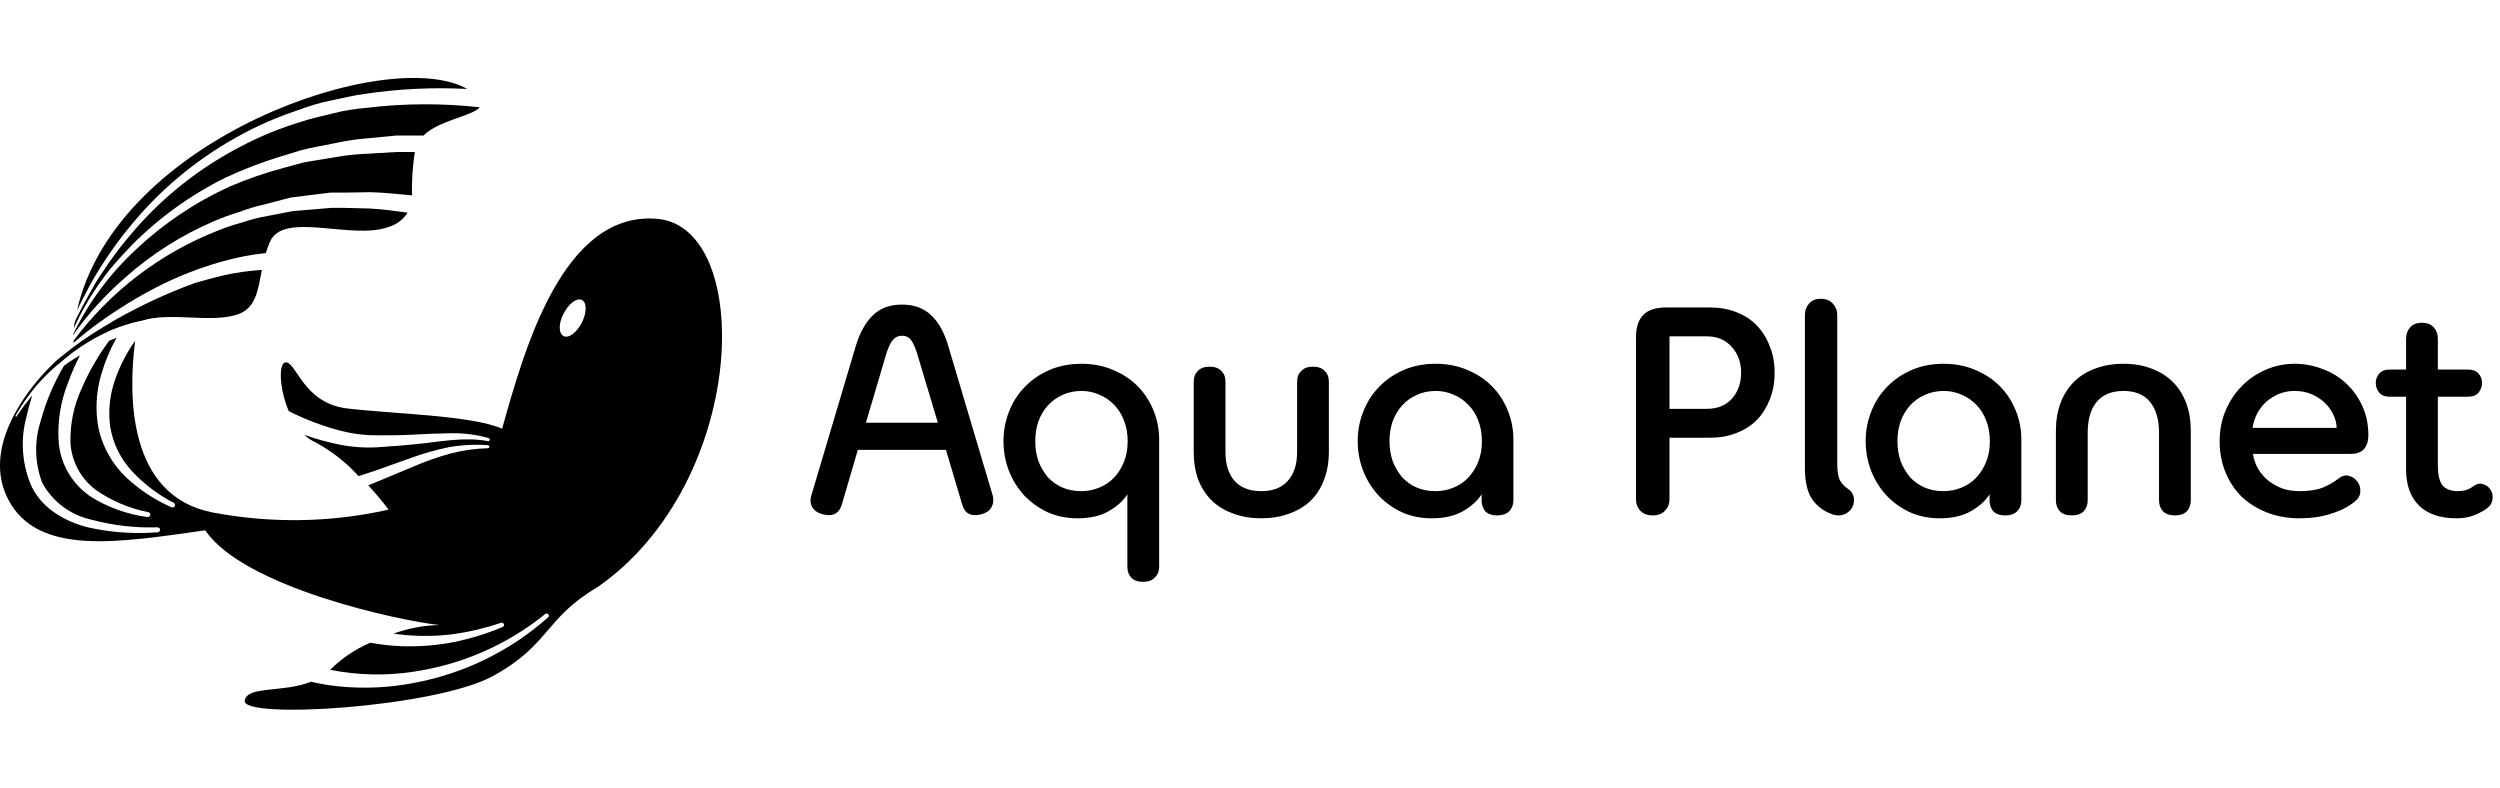 <svg width="146" height="46" viewBox="0 0 146 46" fill="none" xmlns="http://www.w3.org/2000/svg">
<path d="M27.287 5.196C25.284 5.089 23.276 5.187 21.294 5.486C20.628 5.565 19.978 5.744 19.322 5.871C18.666 5.997 18.021 6.203 17.397 6.435C16.125 6.856 14.899 7.4 13.735 8.059C11.409 9.367 9.348 11.09 7.658 13.142C6.815 14.159 6.061 15.243 5.403 16.385C5.083 16.949 4.8 17.524 4.502 18.109C6.799 8.012 22.766 2.607 27.287 5.196Z" fill="black"/>
<path d="M24.06 11.408C23.255 11.334 22.461 11.249 21.64 11.223L20.072 11.249C19.811 11.249 19.539 11.249 19.294 11.249L18.516 11.344L16.965 11.539L15.461 11.935C14.952 12.045 14.453 12.195 13.968 12.383C13.473 12.53 12.987 12.706 12.513 12.91C10.607 13.725 8.848 14.842 7.305 16.216C6.158 17.21 5.137 18.338 4.266 19.575V19.533C5.169 17.668 6.414 15.986 7.939 14.571C9.555 13.048 11.416 11.8 13.446 10.88C14.465 10.445 15.514 10.084 16.586 9.799L17.391 9.578L17.791 9.472L18.201 9.404L19.843 9.135C20.39 9.048 20.942 8.995 21.496 8.977L23.159 8.876H24.225C24.096 9.714 24.041 10.561 24.06 11.408Z" fill="black"/>
<path d="M28.021 6.266C27.563 6.793 25.644 7.015 24.727 7.917C24.194 7.917 23.66 7.917 23.127 7.917L21.421 8.08C20.851 8.126 20.285 8.209 19.726 8.328L18.047 8.66L17.594 8.771L17.183 8.897L16.368 9.145C15.274 9.48 14.205 9.891 13.169 10.374C11.127 11.385 9.27 12.725 7.673 14.339L7.47 14.56C7.353 14.677 7.241 14.793 7.134 14.914C6.475 15.615 5.886 16.378 5.375 17.192L5.247 17.392C5.189 17.492 5.13 17.587 5.077 17.687C4.794 18.164 4.541 18.657 4.32 19.164C4.32 19.053 4.346 18.942 4.362 18.831C4.378 18.721 4.522 18.489 4.607 18.304L4.746 18.035C4.789 17.94 4.842 17.846 4.895 17.751C4.949 17.656 5.002 17.55 5.061 17.45C5.236 17.128 5.423 16.812 5.594 16.496C5.706 16.316 5.818 16.137 5.94 15.968C6.063 15.8 6.143 15.657 6.249 15.504L6.287 15.446C6.409 15.267 6.537 15.093 6.665 14.919C6.685 14.887 6.708 14.857 6.734 14.829C6.846 14.671 6.964 14.518 7.081 14.371C7.198 14.223 7.193 14.228 7.252 14.16L7.369 14.012C7.454 13.907 7.539 13.801 7.63 13.701C7.721 13.601 7.833 13.458 7.913 13.369C9.629 11.408 11.701 9.783 14.022 8.576C15.161 7.971 16.357 7.48 17.594 7.11C18.207 6.899 18.846 6.778 19.476 6.614C20.105 6.451 20.744 6.356 21.395 6.298C23.595 6.033 25.819 6.022 28.021 6.266Z" fill="black"/>
<path d="M38.386 12.779C32.852 12.304 30.613 20.451 29.323 25.038C27.564 24.247 22.846 24.168 20.26 23.852C17.675 23.535 17.307 21.083 16.667 21.163C16.262 21.21 16.305 22.697 16.864 24.01C17.858 24.514 18.906 24.907 19.988 25.18C20.661 25.348 21.352 25.43 22.046 25.423C22.76 25.423 23.48 25.423 24.178 25.381C24.877 25.339 25.618 25.312 26.354 25.302C27.09 25.289 27.825 25.383 28.534 25.581C28.545 25.584 28.556 25.59 28.566 25.597C28.575 25.604 28.583 25.613 28.589 25.623C28.595 25.634 28.599 25.645 28.601 25.657C28.602 25.669 28.601 25.68 28.598 25.692C28.593 25.714 28.579 25.733 28.561 25.746C28.542 25.758 28.519 25.764 28.497 25.761C27.078 25.497 25.671 25.808 24.232 25.945C23.507 26.014 22.782 26.077 22.057 26.119C21.303 26.164 20.547 26.111 19.807 25.961C19.117 25.821 18.438 25.633 17.776 25.397C17.963 25.575 18.18 25.721 18.416 25.829C19.367 26.339 20.222 27.008 20.942 27.806L21.859 27.506L23.992 26.747C24.711 26.484 25.449 26.274 26.199 26.119C26.955 25.984 27.725 25.943 28.491 25.998C28.515 26 28.537 26.012 28.552 26.029C28.568 26.047 28.577 26.069 28.576 26.093C28.575 26.116 28.565 26.137 28.548 26.153C28.531 26.168 28.509 26.177 28.486 26.177C27.742 26.197 27.003 26.303 26.284 26.493C25.571 26.688 24.872 26.933 24.194 27.226L22.11 28.096L21.508 28.339C22.211 29.114 22.696 29.763 22.696 29.763C19.308 30.524 15.797 30.578 12.386 29.921C7.444 28.94 7.487 23.066 7.892 19.902C7.419 20.567 7.038 21.293 6.762 22.059C6.416 22.976 6.305 23.963 6.437 24.933C6.599 25.91 7.05 26.818 7.732 27.543C8.43 28.287 9.252 28.906 10.163 29.372C10.191 29.393 10.21 29.423 10.217 29.457C10.225 29.49 10.22 29.526 10.205 29.556C10.189 29.587 10.163 29.611 10.131 29.625C10.099 29.638 10.063 29.64 10.03 29.631C9.047 29.2 8.145 28.606 7.364 27.875C6.568 27.113 6.012 26.138 5.765 25.07C5.55 23.986 5.606 22.867 5.93 21.811C6.141 21.088 6.435 20.391 6.805 19.733C6.661 19.786 6.517 19.839 6.373 19.902C5.736 20.765 5.2 21.695 4.774 22.676C4.315 23.668 4.089 24.749 4.113 25.84C4.141 26.375 4.286 26.898 4.537 27.373C4.788 27.848 5.14 28.263 5.568 28.592C6.494 29.244 7.55 29.694 8.665 29.91C8.684 29.915 8.701 29.922 8.717 29.934C8.732 29.945 8.746 29.959 8.755 29.975C8.765 29.991 8.772 30.009 8.775 30.028C8.778 30.047 8.777 30.066 8.772 30.084C8.763 30.12 8.741 30.151 8.711 30.171C8.68 30.191 8.643 30.2 8.607 30.195C7.423 30.037 6.288 29.627 5.28 28.993C4.766 28.643 4.335 28.186 4.017 27.656C3.699 27.125 3.5 26.532 3.435 25.919C3.337 24.709 3.519 23.494 3.969 22.365C4.169 21.811 4.404 21.271 4.672 20.746L4.267 20.994C4.086 21.115 3.91 21.231 3.734 21.363C3.139 22.374 2.681 23.459 2.375 24.59C1.995 25.766 2.027 27.035 2.465 28.191C2.758 28.734 3.166 29.207 3.661 29.579C4.156 29.951 4.727 30.213 5.333 30.348C6.594 30.686 7.898 30.837 9.204 30.796C9.223 30.796 9.241 30.8 9.259 30.807C9.276 30.814 9.292 30.825 9.305 30.838C9.319 30.851 9.329 30.867 9.337 30.884C9.344 30.901 9.348 30.92 9.348 30.938C9.348 30.976 9.333 31.012 9.308 31.039C9.282 31.067 9.247 31.083 9.209 31.086C7.866 31.192 6.515 31.1 5.2 30.812C4.523 30.656 3.879 30.385 3.297 30.01C2.69 29.628 2.197 29.093 1.868 28.46C1.291 27.173 1.175 25.73 1.538 24.368C1.631 23.938 1.747 23.512 1.884 23.092C1.555 23.488 1.247 23.899 0.962 24.326C0.954 24.33 0.946 24.332 0.938 24.332C0.93 24.332 0.921 24.33 0.914 24.326C0.907 24.316 0.903 24.304 0.903 24.292C0.903 24.28 0.907 24.268 0.914 24.258C1.241 23.691 1.614 23.152 2.028 22.644C2.108 22.544 2.193 22.444 2.289 22.344C2.676 21.909 3.101 21.508 3.558 21.147C3.58 21.123 3.605 21.101 3.633 21.083C3.745 20.983 3.857 20.888 3.974 20.799L4.011 20.767C4.351 20.499 4.707 20.25 5.077 20.023C5.384 19.828 5.703 19.652 6.032 19.496L6.527 19.264C6.783 19.159 7.061 19.064 7.3 18.985C7.576 18.891 7.857 18.816 8.143 18.758L8.276 18.732C9.913 18.204 12.152 18.858 13.767 18.399C14.934 18.067 15.057 17.007 15.292 15.763C14.532 15.81 13.778 15.918 13.037 16.085C12.504 16.211 11.97 16.354 11.411 16.517C10.43 16.871 9.468 17.278 8.532 17.735C7.738 18.125 6.933 18.542 6.197 19.001C5.909 19.169 5.632 19.349 5.349 19.528C4.848 19.855 4.358 20.203 3.889 20.582C3.803 20.646 3.718 20.709 3.638 20.778C3.558 20.846 3.409 20.962 3.297 21.057C2.905 21.424 2.535 21.814 2.188 22.222C0.695 24.01 -0.781 26.699 0.471 29.151C2.199 32.499 6.933 31.682 11.986 30.97C14.225 34.287 23.256 36.243 25.655 36.501C24.745 36.521 23.844 36.691 22.99 37.002C23.181 37.034 23.373 37.055 23.565 37.076C24.522 37.169 25.485 37.157 26.439 37.039C27.399 36.907 28.343 36.683 29.259 36.37C29.292 36.359 29.328 36.361 29.359 36.376C29.39 36.391 29.414 36.418 29.426 36.45C29.438 36.482 29.436 36.518 29.422 36.549C29.408 36.58 29.382 36.605 29.349 36.617C28.434 37.003 27.482 37.298 26.508 37.498C25.523 37.687 24.52 37.768 23.517 37.74C22.882 37.719 22.25 37.651 21.625 37.535C20.749 37.908 19.954 38.445 19.285 39.117C20.875 39.435 22.51 39.474 24.114 39.233C26.946 38.823 29.612 37.66 31.828 35.869C31.84 35.856 31.855 35.846 31.871 35.839C31.887 35.832 31.904 35.829 31.922 35.829C31.939 35.829 31.956 35.832 31.973 35.839C31.989 35.846 32.003 35.856 32.015 35.869C32.027 35.88 32.036 35.894 32.043 35.91C32.049 35.925 32.053 35.942 32.053 35.958C32.053 35.975 32.049 35.991 32.043 36.007C32.036 36.022 32.027 36.036 32.015 36.048C29.81 38.009 27.103 39.335 24.189 39.881C22.732 40.164 21.241 40.232 19.764 40.082C19.226 40.027 18.692 39.937 18.165 39.813C16.539 40.467 14.433 40.034 14.289 40.92C14.13 42.027 25.399 41.316 28.758 39.496C32.116 37.677 31.796 36.101 34.915 34.276C43.717 28.123 44.042 13.269 38.386 12.779ZM33.982 18.837C33.689 19.417 33.215 19.776 32.916 19.628C32.617 19.48 32.607 18.895 32.916 18.31C33.225 17.725 33.684 17.371 33.982 17.519C34.281 17.667 34.27 18.262 33.982 18.837Z" fill="black"/>
<path d="M23.805 12.42C23.551 12.822 23.156 13.118 22.696 13.253C20.564 14.044 16.544 12.304 15.766 14.123C15.672 14.336 15.592 14.554 15.526 14.777C14.623 14.871 13.731 15.048 12.861 15.304C11.585 15.668 10.35 16.155 9.172 16.759C8.003 17.36 6.882 18.048 5.818 18.816C5.285 19.195 4.784 19.596 4.294 20.018V19.902C6.448 17.004 9.386 14.767 12.77 13.448C13.221 13.269 13.682 13.116 14.151 12.989C14.627 12.828 15.116 12.702 15.611 12.615L17.088 12.33L18.592 12.204L19.338 12.14C19.588 12.14 19.844 12.14 20.095 12.14L21.598 12.177C22.339 12.214 23.07 12.32 23.805 12.42Z" fill="black"/>
<path d="M49.17 29.442C49.012 29.993 48.636 30.19 48.04 30.033C47.747 29.954 47.545 29.813 47.433 29.611C47.32 29.409 47.303 29.184 47.382 28.936L49.979 20.2C50.216 19.424 50.547 18.828 50.975 18.412C51.402 17.996 51.97 17.788 52.678 17.788C53.386 17.788 53.954 17.996 54.382 18.412C54.82 18.828 55.152 19.424 55.377 20.2L57.974 28.936C58.042 29.184 58.019 29.409 57.907 29.611C57.806 29.813 57.609 29.954 57.316 30.033C56.709 30.19 56.333 29.993 56.186 29.442L55.242 26.271H50.097L49.17 29.442ZM52.678 19.609C52.453 19.609 52.268 19.699 52.121 19.879C51.975 20.059 51.835 20.385 51.7 20.857L50.57 24.686H54.77L53.623 20.857C53.488 20.385 53.353 20.059 53.218 19.879C53.094 19.699 52.914 19.609 52.678 19.609ZM58.604 25.765C58.604 25.158 58.71 24.585 58.924 24.045C59.138 23.494 59.441 23.016 59.835 22.611C60.228 22.195 60.706 21.864 61.269 21.616C61.831 21.369 62.46 21.245 63.157 21.245C63.843 21.245 64.468 21.369 65.03 21.616C65.592 21.852 66.07 22.173 66.463 22.578C66.857 22.982 67.16 23.455 67.374 23.994C67.588 24.523 67.695 25.079 67.695 25.664V33.102C67.695 33.361 67.61 33.569 67.442 33.726C67.284 33.895 67.054 33.979 66.75 33.979C66.447 33.979 66.216 33.895 66.058 33.726C65.912 33.569 65.839 33.361 65.839 33.102V28.869C65.603 29.24 65.243 29.566 64.76 29.847C64.276 30.128 63.663 30.269 62.921 30.269C62.292 30.269 61.713 30.151 61.184 29.915C60.656 29.667 60.2 29.341 59.818 28.936C59.436 28.52 59.138 28.042 58.924 27.503C58.71 26.952 58.604 26.373 58.604 25.765ZM60.459 25.765C60.459 26.181 60.521 26.569 60.644 26.929C60.779 27.278 60.959 27.587 61.184 27.857C61.42 28.116 61.701 28.318 62.028 28.464C62.365 28.61 62.736 28.683 63.141 28.683C63.512 28.683 63.86 28.616 64.186 28.481C64.524 28.346 64.81 28.155 65.047 27.907C65.294 27.649 65.491 27.34 65.637 26.98C65.783 26.62 65.856 26.215 65.856 25.765C65.856 25.316 65.783 24.911 65.637 24.551C65.502 24.191 65.311 23.888 65.063 23.64C64.816 23.382 64.529 23.185 64.203 23.05C63.877 22.904 63.529 22.831 63.157 22.831C62.753 22.831 62.382 22.909 62.044 23.067C61.718 23.213 61.437 23.415 61.201 23.674C60.965 23.933 60.779 24.242 60.644 24.602C60.521 24.961 60.459 25.349 60.459 25.765ZM75.751 22.291C75.751 22.032 75.83 21.824 75.987 21.667C76.145 21.498 76.375 21.414 76.679 21.414C76.983 21.414 77.213 21.498 77.37 21.667C77.528 21.824 77.606 22.032 77.606 22.291V26.373C77.606 26.991 77.511 27.542 77.32 28.026C77.14 28.509 76.876 28.919 76.527 29.257C76.178 29.583 75.762 29.83 75.279 29.999C74.795 30.179 74.256 30.269 73.66 30.269C73.064 30.269 72.524 30.179 72.041 29.999C71.557 29.83 71.141 29.583 70.793 29.257C70.444 28.919 70.174 28.509 69.983 28.026C69.803 27.542 69.713 26.991 69.713 26.373V22.291C69.713 22.032 69.792 21.824 69.949 21.667C70.107 21.498 70.337 21.414 70.641 21.414C70.944 21.414 71.175 21.498 71.332 21.667C71.49 21.824 71.568 22.032 71.568 22.291V26.406C71.568 27.115 71.743 27.671 72.091 28.076C72.451 28.481 72.974 28.683 73.66 28.683C74.346 28.683 74.863 28.481 75.212 28.076C75.571 27.671 75.751 27.115 75.751 26.406V22.291ZM79.291 25.765C79.291 25.158 79.398 24.585 79.612 24.045C79.825 23.494 80.129 23.016 80.523 22.611C80.916 22.195 81.394 21.864 81.956 21.616C82.518 21.369 83.148 21.245 83.845 21.245C84.531 21.245 85.155 21.369 85.717 21.616C86.28 21.852 86.757 22.173 87.151 22.578C87.545 22.982 87.848 23.455 88.062 23.994C88.275 24.523 88.382 25.079 88.382 25.664V29.223C88.382 29.482 88.298 29.695 88.129 29.864C87.972 30.021 87.741 30.1 87.438 30.1C87.134 30.1 86.904 30.021 86.746 29.864C86.6 29.695 86.527 29.482 86.527 29.223V28.869C86.291 29.24 85.931 29.566 85.448 29.847C84.964 30.128 84.351 30.269 83.609 30.269C82.979 30.269 82.4 30.151 81.872 29.915C81.343 29.667 80.888 29.341 80.506 28.936C80.123 28.52 79.825 28.042 79.612 27.503C79.398 26.952 79.291 26.373 79.291 25.765ZM81.147 25.765C81.147 26.181 81.209 26.569 81.332 26.929C81.467 27.278 81.647 27.587 81.872 27.857C82.108 28.116 82.389 28.318 82.715 28.464C83.052 28.61 83.424 28.683 83.828 28.683C84.199 28.683 84.548 28.616 84.874 28.481C85.211 28.346 85.498 28.155 85.734 27.907C85.982 27.649 86.178 27.34 86.325 26.98C86.471 26.62 86.544 26.215 86.544 25.765C86.544 25.316 86.471 24.911 86.325 24.551C86.19 24.191 85.999 23.888 85.751 23.64C85.504 23.382 85.217 23.185 84.891 23.05C84.565 22.904 84.216 22.831 83.845 22.831C83.44 22.831 83.069 22.909 82.732 23.067C82.406 23.213 82.125 23.415 81.889 23.674C81.653 23.933 81.467 24.242 81.332 24.602C81.209 24.961 81.147 25.349 81.147 25.765ZM95.542 19.694C95.542 19.12 95.682 18.687 95.963 18.395C96.245 18.102 96.689 17.956 97.296 17.956H99.876C100.427 17.956 100.933 18.046 101.394 18.226C101.867 18.406 102.266 18.665 102.592 19.002C102.918 19.339 103.171 19.744 103.351 20.216C103.542 20.677 103.638 21.195 103.638 21.768C103.638 22.341 103.542 22.864 103.351 23.337C103.171 23.798 102.918 24.197 102.592 24.534C102.266 24.86 101.867 25.113 101.394 25.293C100.933 25.473 100.427 25.563 99.876 25.563H97.498V29.172C97.498 29.431 97.408 29.65 97.228 29.83C97.06 30.01 96.824 30.1 96.52 30.1C96.216 30.1 95.975 30.01 95.795 29.83C95.626 29.65 95.542 29.431 95.542 29.172V19.694ZM97.498 23.876H99.674C100.292 23.876 100.782 23.68 101.141 23.286C101.501 22.881 101.681 22.375 101.681 21.768C101.681 21.161 101.496 20.655 101.125 20.25C100.765 19.845 100.281 19.643 99.674 19.643H97.498V23.876ZM107.919 28.548C108.155 28.706 108.273 28.925 108.273 29.206C108.273 29.465 108.183 29.678 108.003 29.847C107.823 30.016 107.615 30.1 107.379 30.1C107.233 30.1 107.093 30.072 106.958 30.016C106.834 29.971 106.71 29.915 106.587 29.847C106.193 29.622 105.895 29.313 105.693 28.919C105.502 28.515 105.406 27.986 105.406 27.334V18.395C105.406 18.136 105.485 17.917 105.642 17.737C105.799 17.546 106.03 17.45 106.334 17.45C106.637 17.45 106.873 17.546 107.042 17.737C107.211 17.917 107.295 18.136 107.295 18.395V27.047C107.295 27.508 107.346 27.84 107.447 28.042C107.559 28.245 107.717 28.413 107.919 28.548ZM108.956 25.765C108.956 25.158 109.063 24.585 109.276 24.045C109.49 23.494 109.793 23.016 110.187 22.611C110.581 22.195 111.058 21.864 111.621 21.616C112.183 21.369 112.813 21.245 113.51 21.245C114.196 21.245 114.82 21.369 115.382 21.616C115.944 21.852 116.422 22.173 116.816 22.578C117.209 22.982 117.513 23.455 117.726 23.994C117.94 24.523 118.047 25.079 118.047 25.664V29.223C118.047 29.482 117.962 29.695 117.794 29.864C117.636 30.021 117.406 30.1 117.102 30.1C116.799 30.1 116.568 30.021 116.411 29.864C116.265 29.695 116.191 29.482 116.191 29.223V28.869C115.955 29.24 115.596 29.566 115.112 29.847C114.629 30.128 114.016 30.269 113.274 30.269C112.644 30.269 112.065 30.151 111.536 29.915C111.008 29.667 110.552 29.341 110.17 28.936C109.788 28.52 109.49 28.042 109.276 27.503C109.063 26.952 108.956 26.373 108.956 25.765ZM110.811 25.765C110.811 26.181 110.873 26.569 110.997 26.929C111.132 27.278 111.311 27.587 111.536 27.857C111.772 28.116 112.054 28.318 112.38 28.464C112.717 28.61 113.088 28.683 113.493 28.683C113.864 28.683 114.212 28.616 114.539 28.481C114.876 28.346 115.163 28.155 115.399 27.907C115.646 27.649 115.843 27.34 115.989 26.98C116.135 26.62 116.208 26.215 116.208 25.765C116.208 25.316 116.135 24.911 115.989 24.551C115.854 24.191 115.663 23.888 115.416 23.64C115.168 23.382 114.882 23.185 114.555 23.05C114.229 22.904 113.881 22.831 113.51 22.831C113.105 22.831 112.734 22.909 112.397 23.067C112.07 23.213 111.789 23.415 111.553 23.674C111.317 23.933 111.132 24.242 110.997 24.602C110.873 24.961 110.811 25.349 110.811 25.765ZM126.087 25.276C126.087 24.5 125.912 23.899 125.564 23.472C125.215 23.044 124.698 22.831 124.012 22.831C123.326 22.831 122.803 23.044 122.443 23.472C122.095 23.899 121.921 24.5 121.921 25.276V29.223C121.921 29.482 121.842 29.695 121.684 29.864C121.527 30.021 121.296 30.1 120.993 30.1C120.689 30.1 120.459 30.021 120.301 29.864C120.144 29.695 120.065 29.482 120.065 29.223V25.141C120.065 24.557 120.155 24.023 120.335 23.539C120.515 23.055 120.774 22.645 121.111 22.308C121.448 21.971 121.859 21.712 122.342 21.532C122.837 21.341 123.394 21.245 124.012 21.245C124.63 21.245 125.181 21.341 125.665 21.532C126.148 21.712 126.559 21.971 126.896 22.308C127.233 22.645 127.492 23.055 127.672 23.539C127.852 24.023 127.942 24.557 127.942 25.141V29.223C127.942 29.482 127.863 29.695 127.706 29.864C127.548 30.021 127.318 30.1 127.014 30.1C126.711 30.1 126.48 30.021 126.323 29.864C126.165 29.695 126.087 29.482 126.087 29.223V25.276ZM134.299 28.683C134.839 28.683 135.283 28.616 135.631 28.481C135.98 28.346 136.295 28.166 136.576 27.941C136.778 27.784 136.981 27.733 137.183 27.789C137.386 27.846 137.549 27.958 137.672 28.127C137.796 28.284 137.852 28.475 137.841 28.7C137.841 28.925 137.734 29.122 137.521 29.291C137.149 29.594 136.688 29.83 136.137 29.999C135.587 30.179 134.974 30.269 134.299 30.269C133.602 30.269 132.967 30.156 132.393 29.931C131.82 29.706 131.325 29.397 130.909 29.004C130.504 28.599 130.189 28.121 129.964 27.57C129.739 27.019 129.627 26.418 129.627 25.765C129.627 25.113 129.745 24.512 129.981 23.961C130.217 23.41 130.538 22.932 130.943 22.527C131.347 22.122 131.814 21.807 132.343 21.582C132.871 21.358 133.422 21.245 133.995 21.245C134.569 21.245 135.114 21.346 135.631 21.549C136.16 21.74 136.621 22.021 137.015 22.392C137.408 22.752 137.723 23.191 137.959 23.708C138.195 24.214 138.313 24.787 138.313 25.428C138.313 25.754 138.229 26.018 138.06 26.221C137.903 26.412 137.633 26.508 137.251 26.508H131.567C131.623 26.834 131.73 27.132 131.887 27.401C132.045 27.66 132.241 27.885 132.477 28.076C132.725 28.267 133 28.419 133.304 28.532C133.608 28.633 133.939 28.683 134.299 28.683ZM136.458 24.989C136.458 24.753 136.402 24.512 136.289 24.264C136.177 24.006 136.014 23.77 135.8 23.556C135.587 23.342 135.328 23.168 135.024 23.033C134.721 22.898 134.378 22.831 133.995 22.831C133.681 22.831 133.383 22.887 133.102 22.999C132.832 23.112 132.584 23.264 132.359 23.455C132.146 23.646 131.966 23.876 131.82 24.146C131.685 24.405 131.595 24.686 131.55 24.989H136.458ZM145.204 29.712C144.945 29.892 144.681 30.027 144.411 30.117C144.141 30.218 143.827 30.269 143.467 30.269C142.511 30.269 141.78 30.021 141.274 29.527C140.768 29.032 140.515 28.329 140.515 27.418V23.168H139.554C139.284 23.168 139.081 23.089 138.947 22.932C138.812 22.763 138.744 22.572 138.744 22.358C138.744 22.156 138.812 21.976 138.947 21.819C139.081 21.661 139.284 21.582 139.554 21.582H140.515V19.778C140.515 19.519 140.594 19.3 140.751 19.12C140.909 18.94 141.139 18.85 141.443 18.85C141.746 18.85 141.977 18.94 142.134 19.12C142.292 19.3 142.37 19.519 142.37 19.778V21.582H144.125C144.406 21.582 144.614 21.661 144.749 21.819C144.884 21.976 144.951 22.156 144.951 22.358C144.951 22.572 144.884 22.763 144.749 22.932C144.614 23.089 144.406 23.168 144.125 23.168H142.37V27.148C142.37 27.733 142.466 28.138 142.657 28.363C142.86 28.576 143.152 28.683 143.534 28.683C143.68 28.683 143.827 28.666 143.973 28.633C144.13 28.588 144.288 28.509 144.445 28.397C144.647 28.25 144.839 28.211 145.018 28.279C145.21 28.335 145.356 28.447 145.457 28.616C145.558 28.773 145.592 28.959 145.558 29.172C145.536 29.386 145.418 29.566 145.204 29.712Z" fill="black"/>
</svg>
